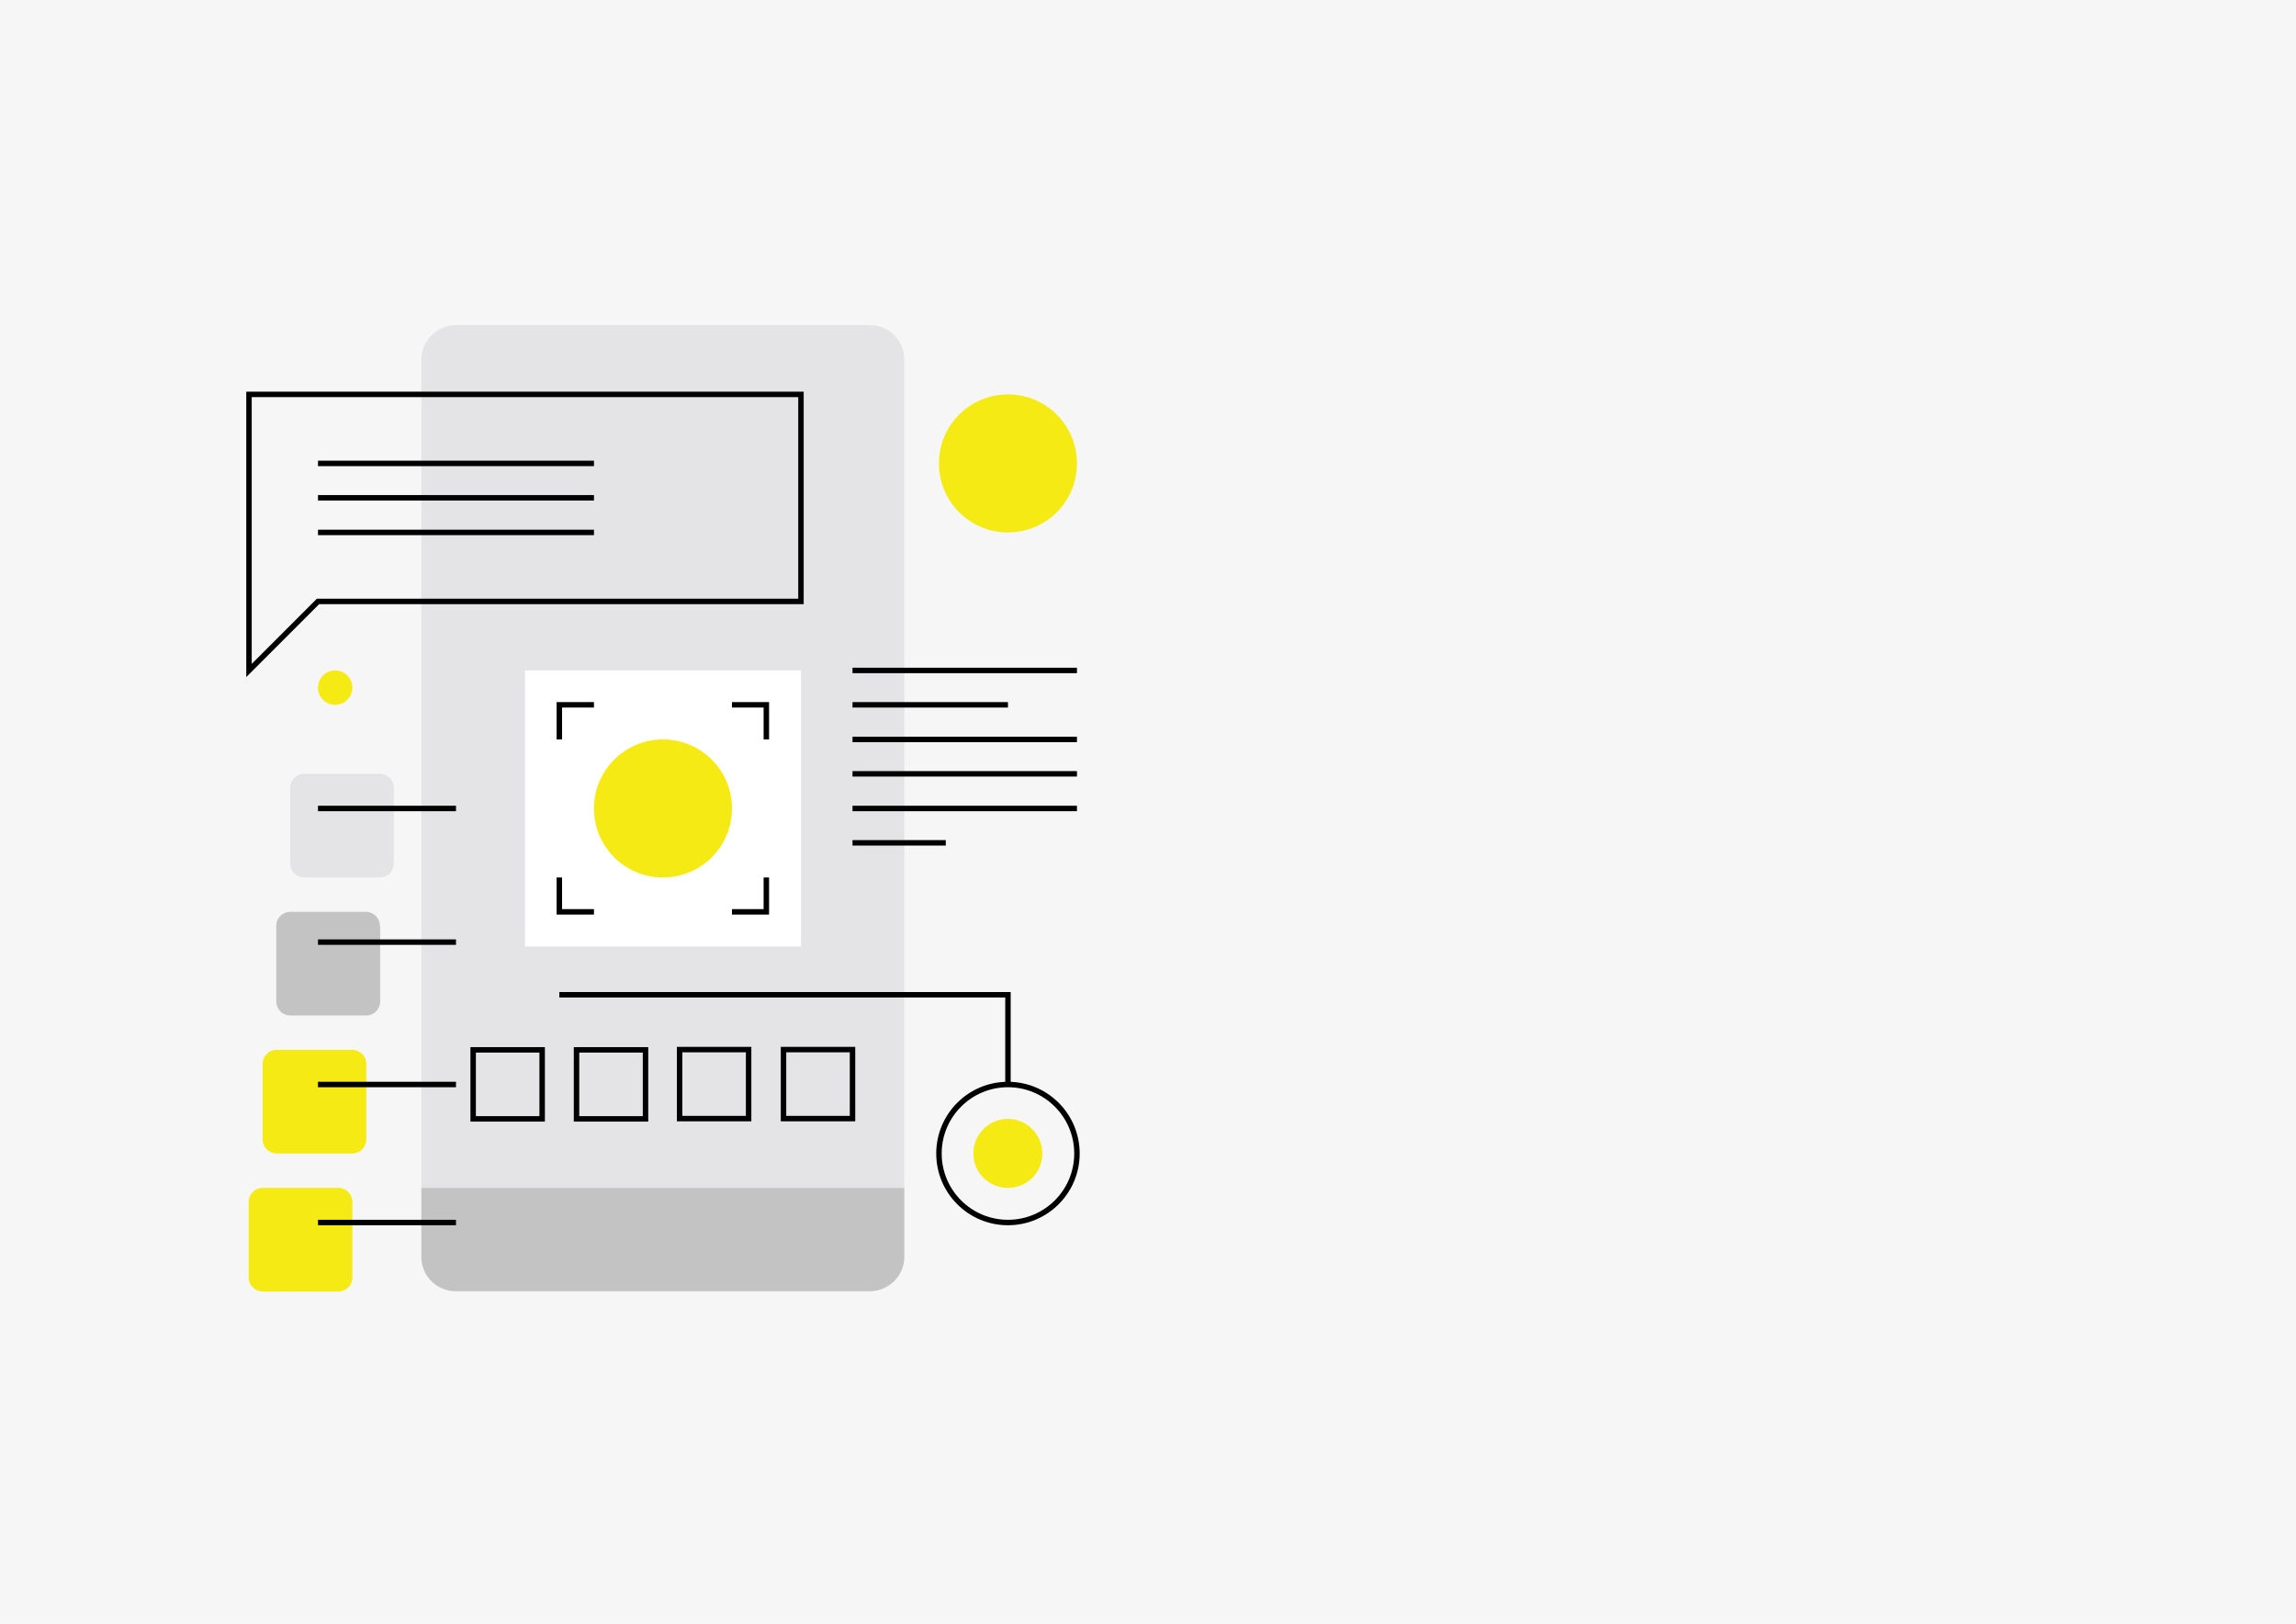 <?xml version="1.0" encoding="UTF-8" standalone="no"?>
<!-- Generator: Adobe Illustrator 19.0.0, SVG Export Plug-In . SVG Version: 6.00 Build 0)  -->

<svg
   xmlns:dc="http://purl.org/dc/elements/1.1/"
   xmlns:cc="http://creativecommons.org/ns#"
   xmlns:rdf="http://www.w3.org/1999/02/22-rdf-syntax-ns#"
   xmlns:svg="http://www.w3.org/2000/svg"
   xmlns="http://www.w3.org/2000/svg"
   xmlns:sodipodi="http://sodipodi.sourceforge.net/DTD/sodipodi-0.dtd"
   xmlns:inkscape="http://www.inkscape.org/namespaces/inkscape"
   version="1.1"
   id="Layer_1"
   x="0px"
   y="0px"
   viewBox="0 0 841.9 595.3"
   style="enable-background:new 0 0 841.9 595.3;"
   xml:space="preserve"
   inkscape:version="0.91 r13725"
   sodipodi:docname="Mobile.svg"><defs
     id="defs87" /><sodipodi:namedview
     pagecolor="#ffffff"
     bordercolor="#666666"
     borderopacity="1"
     objecttolerance="10"
     gridtolerance="10"
     guidetolerance="10"
     inkscape:pageopacity="0"
     inkscape:pageshadow="2"
     inkscape:window-width="1920"
     inkscape:window-height="1017"
     id="namedview85"
     showgrid="false"
     inkscape:zoom="0.34208337"
     inkscape:cx="57.003647"
     inkscape:cy="297.64999"
     inkscape:window-x="-8"
     inkscape:window-y="-8"
     inkscape:window-maximized="1"
     inkscape:current-layer="Layer_1" /><style
     type="text/css"
     id="style3">
	.st0{fill:#F6F6F6;}
	.st1{clip-path:url(#SVGID_2_);fill:#E4E4E6;}
	.st2{clip-path:url(#SVGID_2_);fill:#C4C3C3;}
	.st3{clip-path:url(#SVGID_2_);fill:none;stroke:#010101;stroke-width:2;stroke-miterlimit:10;}
	.st4{clip-path:url(#SVGID_2_);fill:#FFFFFF;}
	.st5{clip-path:url(#SVGID_2_);fill:#F5EA14;}
</style><rect
     class="st0"
     width="841.9"
     height="595.3"
     id="rect5" /><g
     id="g4299"
     transform="translate(-355.7,0)"><g
       id="g4219"><defs
         id="defs4221"><rect
           id="rect4223"
           x="444.6"
           y="119.3"
           width="308.3"
           height="354.2" /></defs><clipPath
         id="clipPath4225"><rect
           height="354.2"
           width="308.3"
           y="119.3"
           x="444.6"
           id="use4227" /></clipPath><path
         class="st1"
         d="m 687.3,131.9 c 0,-7 -5.7,-12.7 -12.6,-12.7 l -151.8,0 c -7,0 -12.7,5.7 -12.7,12.7 l 0,303.6 177.1,0 0,-303.6 z"
         id="path4229"
         clip-path="url(#SVGID_2_)"
         inkscape:connector-curvature="0"
         style="fill:#e4e4e6" /><path
         class="st2"
         d="m 510.2,435.5 0,25.3 c 0,7 5.7,12.6 12.6,12.6 l 151.8,0 c 7,0 12.7,-5.7 12.7,-12.6 l 0,-25.3 -177.1,0 z"
         id="path4231"
         clip-path="url(#SVGID_2_)"
         inkscape:connector-curvature="0"
         style="fill:#c4c3c3" /><polygon
         class="st3"
         points="447,245.8 447,144.6 649.4,144.6 649.4,220.5 472.3,220.5 "
         id="polygon4233"
         clip-path="url(#SVGID_2_)"
         style="fill:none;stroke:#010101;stroke-width:2;stroke-miterlimit:10" /><line
         class="st3"
         x1="472.3"
         y1="169.9"
         x2="573.5"
         y2="169.9"
         id="line4235"
         clip-path="url(#SVGID_2_)"
         style="fill:none;stroke:#010101;stroke-width:2;stroke-miterlimit:10" /><line
         class="st3"
         x1="472.3"
         y1="182.5"
         x2="573.5"
         y2="182.5"
         id="line4237"
         clip-path="url(#SVGID_2_)"
         style="fill:none;stroke:#010101;stroke-width:2;stroke-miterlimit:10" /><line
         class="st3"
         x1="472.3"
         y1="195.2"
         x2="573.5"
         y2="195.2"
         id="line4239"
         clip-path="url(#SVGID_2_)"
         style="fill:none;stroke:#010101;stroke-width:2;stroke-miterlimit:10" /><rect
         x="548.2"
         y="245.8"
         class="st4"
         width="101.2"
         height="101.2"
         id="rect4241"
         clip-path="url(#SVGID_2_)"
         style="fill:#ffffff" /><path
         class="st5"
         d="m 624.1,296.4 c 0,14 -11.3,25.3 -25.3,25.3 -14,0 -25.3,-11.3 -25.3,-25.3 0,-14 11.3,-25.3 25.3,-25.3 14,0 25.3,11.3 25.3,25.3"
         id="path4243"
         clip-path="url(#SVGID_2_)"
         inkscape:connector-curvature="0"
         style="fill:#f5ea14" /><polyline
         class="st3"
         points="560.8,271.1 560.8,258.4 573.5,258.4  "
         id="polyline4245"
         clip-path="url(#SVGID_2_)"
         style="fill:none;stroke:#010101;stroke-width:2;stroke-miterlimit:10" /><polyline
         class="st3"
         points="636.7,321.7 636.7,334.3 624.1,334.3  "
         id="polyline4247"
         clip-path="url(#SVGID_2_)"
         style="fill:none;stroke:#010101;stroke-width:2;stroke-miterlimit:10" /><polyline
         class="st3"
         points="573.5,334.3 560.8,334.3 560.8,321.7  "
         id="polyline4249"
         clip-path="url(#SVGID_2_)"
         style="fill:none;stroke:#010101;stroke-width:2;stroke-miterlimit:10" /><polyline
         class="st3"
         points="624.1,258.4 636.7,258.4 636.7,271.1  "
         id="polyline4251"
         clip-path="url(#SVGID_2_)"
         style="fill:none;stroke:#010101;stroke-width:2;stroke-miterlimit:10" /><rect
         x="529.2"
         y="384.9"
         class="st3"
         width="25.3"
         height="25.3"
         id="rect4253"
         clip-path="url(#SVGID_2_)"
         style="fill:none;stroke:#010101;stroke-width:2;stroke-miterlimit:10" /><rect
         x="567.1"
         y="384.9"
         class="st3"
         width="25.3"
         height="25.3"
         id="rect4255"
         clip-path="url(#SVGID_2_)"
         style="fill:none;stroke:#010101;stroke-width:2;stroke-miterlimit:10" /><rect
         x="604.9"
         y="384.8"
         class="st3"
         width="25.3"
         height="25.3"
         id="rect4257"
         clip-path="url(#SVGID_2_)"
         style="fill:none;stroke:#010101;stroke-width:2;stroke-miterlimit:10" /><rect
         x="643"
         y="384.8"
         class="st3"
         width="25.3"
         height="25.3"
         id="rect4259"
         clip-path="url(#SVGID_2_)"
         style="fill:none;stroke:#010101;stroke-width:2;stroke-miterlimit:10" /><polyline
         class="st3"
         points="560.8,364.7 725.3,364.7 725.3,397.6  "
         id="polyline4261"
         clip-path="url(#SVGID_2_)"
         style="fill:none;stroke:#010101;stroke-width:2;stroke-miterlimit:10" /><circle
         class="st3"
         cx="725.3"
         cy="422.9"
         r="25.3"
         id="circle4263"
         clip-path="url(#SVGID_2_)"
         style="fill:none;stroke:#010101;stroke-width:2;stroke-miterlimit:10" /><path
         class="st5"
         d="m 737.9,422.9 c 0,-7 -5.7,-12.7 -12.6,-12.7 -7,0 -12.7,5.7 -12.7,12.7 0,7 5.7,12.6 12.7,12.6 7,0 12.6,-5.6 12.6,-12.6"
         id="path4265"
         clip-path="url(#SVGID_2_)"
         inkscape:connector-curvature="0"
         style="fill:#f5ea14" /><line
         class="st3"
         x1="750.6"
         y1="245.8"
         x2="668.3"
         y2="245.8"
         id="line4267"
         clip-path="url(#SVGID_2_)"
         style="fill:none;stroke:#010101;stroke-width:2;stroke-miterlimit:10" /><line
         class="st3"
         x1="725.3"
         y1="258.4"
         x2="668.3"
         y2="258.4"
         id="line4269"
         clip-path="url(#SVGID_2_)"
         style="fill:none;stroke:#010101;stroke-width:2;stroke-miterlimit:10" /><line
         class="st3"
         x1="750.6"
         y1="271.1"
         x2="668.3"
         y2="271.1"
         id="line4271"
         clip-path="url(#SVGID_2_)"
         style="fill:none;stroke:#010101;stroke-width:2;stroke-miterlimit:10" /><line
         class="st3"
         x1="750.6"
         y1="283.7"
         x2="668.3"
         y2="283.7"
         id="line4273"
         clip-path="url(#SVGID_2_)"
         style="fill:none;stroke:#010101;stroke-width:2;stroke-miterlimit:10" /><line
         class="st3"
         x1="750.6"
         y1="296.4"
         x2="668.3"
         y2="296.4"
         id="line4275"
         clip-path="url(#SVGID_2_)"
         style="fill:none;stroke:#010101;stroke-width:2;stroke-miterlimit:10" /><line
         class="st3"
         x1="702.5"
         y1="309"
         x2="668.3"
         y2="309"
         id="line4277"
         clip-path="url(#SVGID_2_)"
         style="fill:none;stroke:#010101;stroke-width:2;stroke-miterlimit:10" /><path
         class="st5"
         d="m 484.9,440.6 c 0,-2.8 -2.3,-5.1 -5.1,-5.1 l -27.8,0 c -2.8,0 -5.1,2.3 -5.1,5.1 l 0,27.8 c 0,2.8 2.3,5.1 5.1,5.1 l 27.8,0 c 2.8,0 5.1,-2.3 5.1,-5.1 l 0,-27.8 z"
         id="path4279"
         clip-path="url(#SVGID_2_)"
         inkscape:connector-curvature="0"
         style="fill:#f5ea14" /><path
         class="st5"
         d="m 490,390 c 0,-2.8 -2.3,-5.1 -5.1,-5.1 l -27.8,0 c -2.8,0 -5.1,2.3 -5.1,5.1 l 0,27.8 c 0,2.8 2.3,5.1 5.1,5.1 l 27.8,0 c 2.8,0 5.1,-2.3 5.1,-5.1 l 0,-27.8 z"
         id="path4281"
         clip-path="url(#SVGID_2_)"
         inkscape:connector-curvature="0"
         style="fill:#f5ea14" /><path
         class="st2"
         d="m 495,339.4 c 0,-2.8 -2.3,-5.1 -5.1,-5.1 l -27.8,0 c -2.8,0 -5.1,2.3 -5.1,5.1 l 0,27.8 c 0,2.8 2.3,5.1 5.1,5.1 l 27.9,0 c 2.8,0 5.1,-2.3 5.1,-5.1 l 0,-27.8 z"
         id="path4283"
         clip-path="url(#SVGID_2_)"
         inkscape:connector-curvature="0"
         style="fill:#c4c3c3" /><path
         class="st1"
         d="m 500.1,288.8 c 0,-2.8 -2.3,-5.1 -5.1,-5.1 l -27.8,0 c -2.8,0 -5.1,2.3 -5.1,5.1 l 0,27.8 c 0,2.8 2.3,5.1 5.1,5.1 l 27.8,0 c 2.8,0 5.1,-2.3 5.1,-5.1 l 0,-27.8 z"
         id="path4285"
         clip-path="url(#SVGID_2_)"
         inkscape:connector-curvature="0"
         style="fill:#e4e4e6" /><line
         class="st3"
         x1="472.3"
         y1="296.4"
         x2="522.9"
         y2="296.4"
         id="line4287"
         clip-path="url(#SVGID_2_)"
         style="fill:none;stroke:#010101;stroke-width:2;stroke-miterlimit:10" /><line
         class="st3"
         x1="472.3"
         y1="345.4"
         x2="522.9"
         y2="345.4"
         id="line4289"
         clip-path="url(#SVGID_2_)"
         style="fill:none;stroke:#010101;stroke-width:2;stroke-miterlimit:10" /><line
         class="st3"
         x1="472.3"
         y1="397.6"
         x2="522.9"
         y2="397.6"
         id="line4291"
         clip-path="url(#SVGID_2_)"
         style="fill:none;stroke:#010101;stroke-width:2;stroke-miterlimit:10" /><line
         class="st3"
         x1="472.3"
         y1="448.2"
         x2="522.9"
         y2="448.2"
         id="line4293"
         clip-path="url(#SVGID_2_)"
         style="fill:none;stroke:#010101;stroke-width:2;stroke-miterlimit:10" /><path
         class="st5"
         d="m 700,169.9 c 0,14 11.3,25.3 25.3,25.3 14,0 25.3,-11.3 25.3,-25.3 0,-14 -11.3,-25.3 -25.3,-25.3 -14,0 -25.3,11.3 -25.3,25.3"
         id="path4295"
         clip-path="url(#SVGID_2_)"
         inkscape:connector-curvature="0"
         style="fill:#f5ea14" /><path
         class="st5"
         d="m 484.9,252.1 c 0,3.5 -2.8,6.3 -6.3,6.3 -3.5,0 -6.3,-2.8 -6.3,-6.3 0,-3.5 2.8,-6.3 6.3,-6.3 3.5,0 6.3,2.8 6.3,6.3"
         id="path4297"
         clip-path="url(#SVGID_2_)"
         inkscape:connector-curvature="0"
         style="fill:#f5ea14" /></g></g></svg>